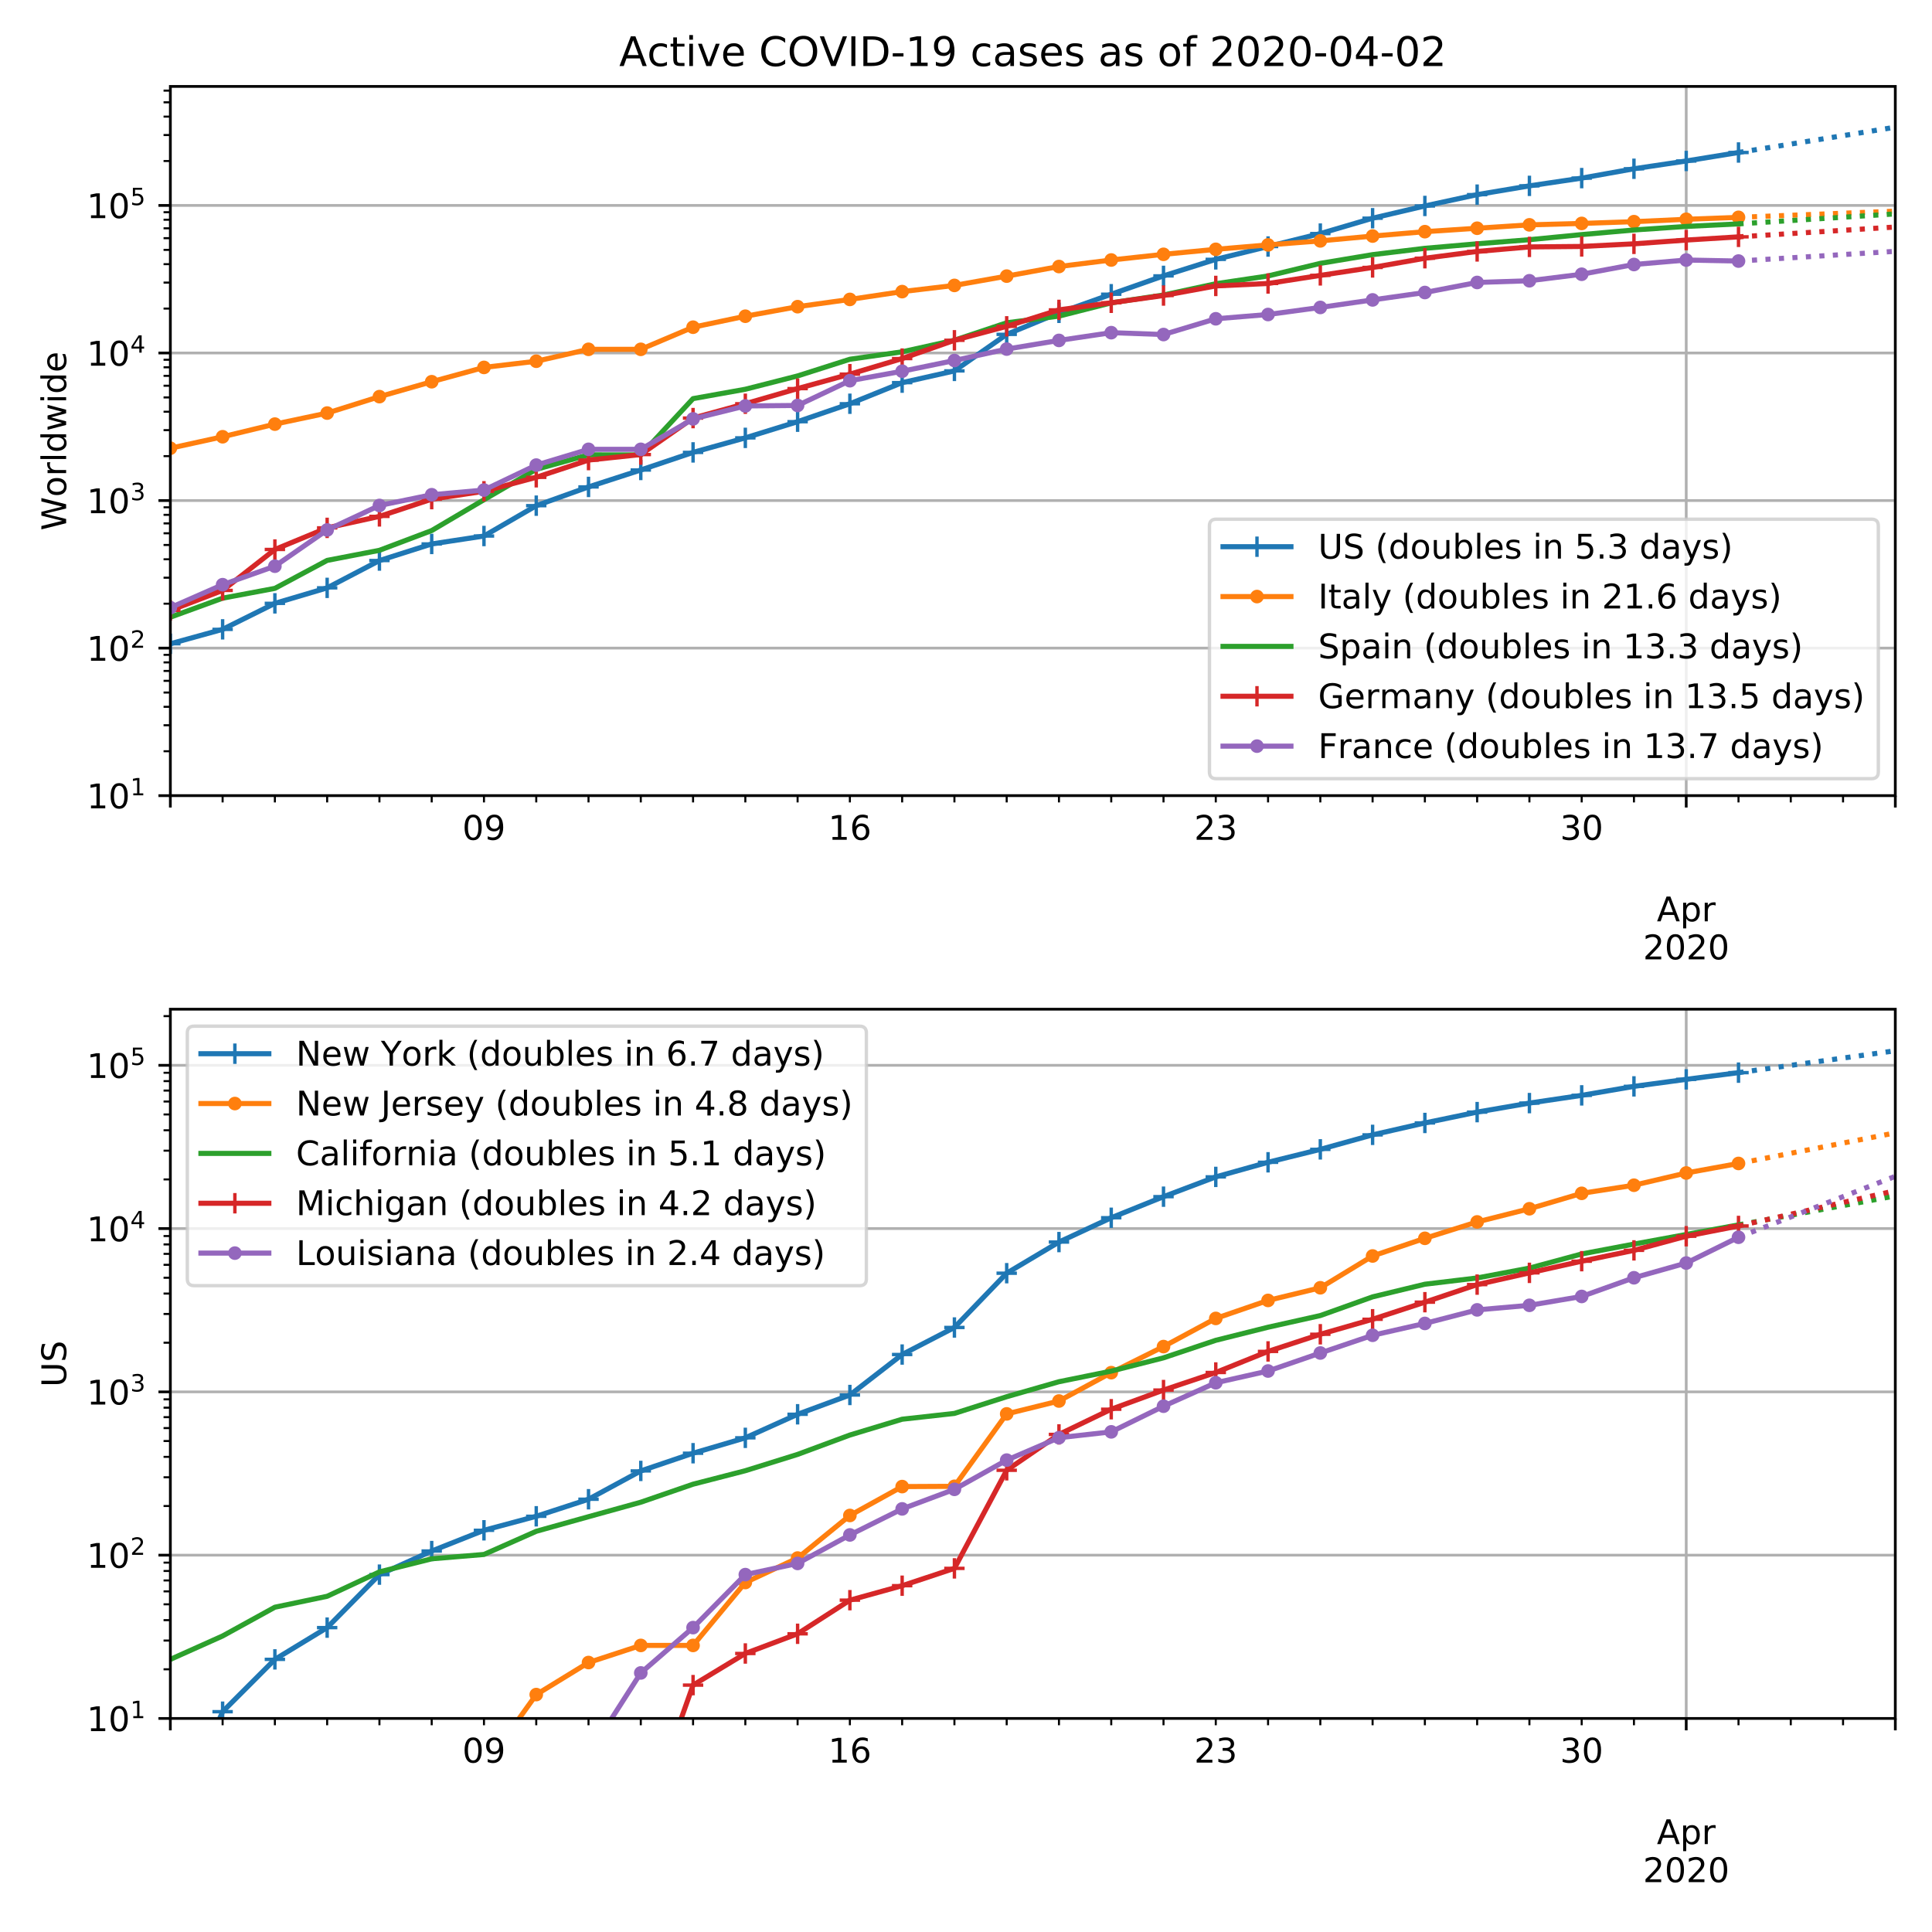 <svg height="758.4" stroke-linejoin="round" viewBox="0 0 568.8 568.8" width="758.4" xmlns="http://www.w3.org/2000/svg" xmlns:xlink="http://www.w3.org/1999/xlink"><defs><path id="w" d="M-3 0h6M0 3v-6" stroke="#1f77b4" stroke-linejoin="round"/><path id="T" d="M9.813 72.906h13.28l32.329-60.984v60.984h9.562V0h-13.28L19.39 60.984V0H9.813z" stroke-linejoin="round"/><path id="b" d="M0 0v3.5" stroke="#000" stroke-linejoin="round" stroke-width=".8"/><path id="c" d="M34.188 63.188L20.797 26.906h26.812zm-5.579 9.718h11.188L67.578 0h-10.25l-6.64 18.703h-32.86L11.188 0H.78z" stroke-linejoin="round"/><path id="d" d="M18.11 8.203v-29H9.077v75.484h9.031v-8.296q2.844 4.875 7.157 7.234Q29.594 56 35.594 56q9.968 0 16.187-7.906 6.235-7.907 6.235-20.797T51.78 6.484q-6.218-7.906-16.187-7.906-6 0-10.328 2.375-4.313 2.375-7.157 7.25zm30.578 19.094q0 9.906-4.079 15.547-4.078 5.64-11.203 5.64-7.14 0-11.218-5.64-4.079-5.64-4.079-15.547 0-9.906 4.078-15.547 4.079-5.64 11.22-5.64 7.124 0 11.202 5.64t4.078 15.547z" stroke-linejoin="round"/><path id="e" d="M41.11 46.297q-1.516.875-3.297 1.281Q36.03 48 33.89 48q-7.625 0-11.703-4.953-4.079-4.953-4.079-14.234V0H9.08v54.688h9.03v-8.5q2.844 4.984 7.375 7.39Q30.031 56 36.531 56q.922 0 2.047-.125 1.125-.11 2.484-.36z" stroke-linejoin="round"/><path id="f" d="M19.188 8.297h34.421V0H7.33v8.297q5.609 5.812 15.296 15.594 9.703 9.797 12.188 12.64 4.734 5.313 6.609 9 1.89 3.688 1.89 7.25 0 5.813-4.078 9.469-4.078 3.672-10.625 3.672-4.64 0-9.797-1.61-5.14-1.609-11-4.89v9.969Q13.767 71.78 18.938 73q5.188 1.219 9.485 1.219 11.328 0 18.062-5.672 6.735-5.656 6.735-15.125 0-4.5-1.688-8.531-1.672-4.016-6.125-9.485-1.218-1.422-7.765-8.187-6.532-6.766-18.453-18.922z" stroke-linejoin="round"/><path id="g" d="M31.781 66.406q-7.61 0-11.453-7.5Q16.5 51.422 16.5 36.375q0-14.984 3.828-22.484 3.844-7.5 11.453-7.5 7.672 0 11.5 7.5 3.844 7.5 3.844 22.484 0 15.047-3.844 22.531-3.828 7.5-11.5 7.5zm0 7.813q12.266 0 18.735-9.703 6.468-9.688 6.468-28.141 0-18.406-6.468-28.11-6.47-9.687-18.735-9.687-12.25 0-18.718 9.688-6.47 9.703-6.47 28.109 0 18.453 6.47 28.14Q19.53 74.22 31.78 74.22z" stroke-linejoin="round"/><path id="h" d="M0 0v2" stroke="#000" stroke-linejoin="round" stroke-width=".6"/><path id="i" d="M10.984 1.516V10.5q3.72-1.766 7.516-2.688 3.813-.921 7.484-.921 9.766 0 14.907 6.562 5.156 6.563 5.89 19.953-2.828-4.203-7.187-6.453-4.344-2.25-9.61-2.25-10.937 0-17.312 6.61-6.375 6.625-6.375 18.109 0 11.219 6.64 18 6.641 6.797 17.672 6.797 12.657 0 19.313-9.703 6.672-9.688 6.672-28.141 0-17.234-8.188-27.516Q40.234-1.42 26.422-1.42q-3.719 0-7.531.734-3.797.734-7.907 2.203zM30.61 32.422q6.641 0 10.516 4.531 3.89 4.547 3.89 12.469 0 7.86-3.89 12.422-3.875 4.562-10.516 4.562-6.64 0-10.515-4.562-3.875-4.563-3.875-12.422 0-7.922 3.875-12.469 3.875-4.531 10.515-4.531z" stroke-linejoin="round"/><path id="j" d="M12.406 8.297h16.11v55.625l-17.532-3.516v8.985l17.438 3.515h9.86V8.296H54.39V0H12.406z" stroke-linejoin="round"/><path id="k" d="M33.016 40.375q-6.641 0-10.532-4.547-3.875-4.531-3.875-12.437 0-7.86 3.875-12.438 3.891-4.562 10.532-4.562 6.64 0 10.515 4.562 3.875 4.578 3.875 12.438 0 7.906-3.875 12.437-3.875 4.547-10.515 4.547zm19.578 30.922v-8.984q-3.719 1.75-7.5 2.671-3.782.938-7.5.938-9.766 0-14.922-6.594-5.14-6.594-5.875-19.922 2.875 4.25 7.219 6.516 4.359 2.266 9.578 2.266 10.984 0 17.36-6.672 6.374-6.657 6.374-18.125 0-11.235-6.64-18.032-6.641-6.78-17.672-6.78-12.657 0-19.344 9.687-6.688 9.703-6.688 28.109 0 17.281 8.204 27.563 8.203 10.28 22.015 10.28 3.719 0 7.5-.734t7.89-2.187z" stroke-linejoin="round"/><path id="l" d="M40.578 39.313Q47.656 37.797 51.625 33q3.984-4.781 3.984-11.813 0-10.78-7.422-16.703-7.421-5.906-21.093-5.906-4.578 0-9.438.906-4.86.907-10.031 2.72v9.515q4.094-2.39 8.969-3.61 4.89-1.218 10.218-1.218 9.266 0 14.125 3.656 4.86 3.656 4.86 10.64 0 6.454-4.516 10.079-4.515 3.64-12.562 3.64h-8.5v8.11h8.89q7.266 0 11.125 2.906 3.86 2.906 3.86 8.375 0 5.61-3.985 8.61-3.968 3.015-11.39 3.015-4.063 0-8.703-.89-4.641-.876-10.203-2.72v8.782q5.624 1.562 10.53 2.344 4.907.78 9.25.78 11.235 0 17.766-5.109 6.547-5.093 6.547-13.78 0-6.063-3.468-10.235-3.47-4.172-9.86-5.782z" stroke-linejoin="round"/><path id="m" d="M0 0h-3.5" stroke="#000" stroke-linejoin="round" stroke-width=".8"/><path id="n" d="M37.797 64.313L12.89 25.39h24.906zm-2.594 8.593H47.61V25.391h10.407v-8.203H47.609V0h-9.812v17.188H4.89v9.515z" stroke-linejoin="round"/><path id="o" d="M10.797 72.906h38.719v-8.312H19.828v-17.86q2.14.735 4.281 1.094 2.157.36 4.313.36 12.203 0 19.328-6.688 7.14-6.688 7.14-18.11 0-11.765-7.328-18.296-7.328-6.516-20.656-6.516-4.593 0-9.36.781-4.75.782-9.827 2.344v9.922q4.39-2.39 9.078-3.563 4.687-1.171 9.906-1.171 8.453 0 13.375 4.437 4.938 4.438 4.938 12.063 0 7.609-4.938 12.047-4.922 4.453-13.375 4.453-3.953 0-7.89-.875-3.922-.875-8.016-2.735z" stroke-linejoin="round"/><path id="p" d="M0 0h-2" stroke="#000" stroke-linejoin="round" stroke-width=".6"/><path id="q" d="M30.61 48.39q-7.22 0-11.422-5.64-4.204-5.64-4.204-15.453 0-9.813 4.172-15.453 4.188-5.64 11.453-5.64 7.188 0 11.375 5.655 4.203 5.672 4.203 15.438 0 9.719-4.203 15.406-4.187 5.688-11.375 5.688zm0 7.61q11.718 0 18.406-7.625 6.703-7.61 6.703-21.078 0-13.422-6.703-21.078-6.688-7.64-18.407-7.64-11.765 0-18.437 7.64-6.656 7.656-6.656 21.078 0 13.469 6.656 21.078Q18.844 56 30.609 56z" stroke-linejoin="round"/><path id="r" d="M9.422 75.984h8.984V0H9.422z" stroke-linejoin="round"/><path id="s" d="M45.406 46.39v29.594h8.985V0h-8.985v8.203Q42.578 3.328 38.25.953q-4.313-2.375-10.375-2.375-9.906 0-16.14 7.906-6.22 7.922-6.22 20.813 0 12.89 6.22 20.797Q17.968 56 27.874 56q6.063 0 10.375-2.375 4.328-2.36 7.156-7.234zm-30.61-19.093q0-9.906 4.079-15.547 4.078-5.64 11.203-5.64 7.125 0 11.219 5.64 4.11 5.64 4.11 15.547 0 9.906-4.11 15.547-4.094 5.64-11.219 5.64-7.125 0-11.203-5.64-4.078-5.64-4.078-15.547z" stroke-linejoin="round"/><path id="t" d="M4.203 54.688h8.985l11.234-42.672 11.172 42.672h10.593l11.235-42.672 11.187 42.672h8.985L63.28 0H52.688L40.922 44.828 29.109 0H18.5z" stroke-linejoin="round"/><path id="u" d="M9.422 54.688h8.984V0H9.422zm0 21.296h8.984v-11.39H9.422z" stroke-linejoin="round"/><path id="v" d="M56.203 29.594v-4.39H14.891q.593-9.282 5.593-14.142 5-4.859 13.938-4.859 5.172 0 10.031 1.266 4.86 1.265 9.656 3.812v-8.5Q49.266.734 44.187-.344 39.11-1.422 33.892-1.422q-13.094 0-20.735 7.61-7.64 7.625-7.64 20.625 0 13.421 7.25 21.296Q20.016 56 32.328 56q11.031 0 17.453-7.11 6.422-7.093 6.422-19.296zm-8.984 2.64q-.094 7.36-4.125 11.75-4.032 4.407-10.672 4.407-7.516 0-12.031-4.25-4.516-4.25-5.203-11.97z" stroke-linejoin="round"/><path id="R" d="M8.203 72.906h46.875v-4.203L28.61 0H18.312L43.22 64.594H8.203z" stroke-linejoin="round"/><path id="x" d="M0 1.5a1.5 1.5 0 100-3 1.5 1.5 0 000 3z" stroke="#ff7f0e" stroke-linejoin="round"/><path id="y" d="M-3 0h6M0 3v-6" stroke="#d62728" stroke-linejoin="round"/><path id="z" d="M0 1.5a1.5 1.5 0 100-3 1.5 1.5 0 000 3z" stroke="#9467bd" stroke-linejoin="round"/><path id="A" d="M48.781 52.594v-8.407q-3.812 2.11-7.64 3.157-3.828 1.047-7.735 1.047-8.75 0-13.593-5.547-4.829-5.532-4.829-15.547 0-10.016 4.829-15.563 4.843-5.53 13.593-5.53 3.907 0 7.735 1.046 3.828 1.047 7.64 3.156V2.094Q45.016.344 40.984-.531q-4.015-.89-8.562-.89-12.36 0-19.64 7.765-7.266 7.765-7.266 20.953 0 13.375 7.343 21.031Q20.22 56 33.016 56q4.14 0 8.093-.86 3.953-.843 7.672-2.546z" stroke-linejoin="round"/><path id="B" d="M18.313 70.219V54.688h18.5v-6.985h-18.5V18.016q0-6.688 1.828-8.594 1.828-1.906 7.453-1.906h9.218V0h-9.218q-10.407 0-14.36 3.875-3.953 3.89-3.953 14.14v29.688H2.687v6.984h6.594V70.22z" stroke-linejoin="round"/><path id="C" d="M64.406 67.281v-10.39q-4.984 4.64-10.625 6.922-5.64 2.296-11.984 2.296-12.5 0-19.14-7.64-6.641-7.64-6.641-22.094 0-14.406 6.64-22.047 6.64-7.64 19.14-7.64 6.345 0 11.985 2.296 5.64 2.297 10.625 6.938V5.609Q59.234 2.094 53.437.33q-5.78-1.75-12.218-1.75-16.563 0-26.094 10.124-9.516 10.14-9.516 27.672 0 17.578 9.516 27.703 9.531 10.14 26.094 10.14 6.531 0 12.312-1.734 5.797-1.734 10.875-5.203z" stroke-linejoin="round"/><path id="D" d="M9.813 72.906h9.859V0h-9.86z" stroke-linejoin="round"/><path id="E" d="M4.89 31.39h26.313v-8H4.891z" stroke-linejoin="round"/><path id="F" d="M34.281 27.484q-10.89 0-15.093-2.484-4.204-2.484-4.204-8.5 0-4.781 3.157-7.594 3.156-2.797 8.562-2.797 7.485 0 12 5.297 4.516 5.297 4.516 14.078v2zm17.922 3.72V0H43.22v8.297Q40.14 3.328 35.547.953q-4.594-2.375-11.234-2.375-8.391 0-13.36 4.719Q6 8.016 6 15.922q0 9.219 6.172 13.906 6.187 4.688 18.437 4.688h12.61v.89q0 6.203-4.078 9.594-4.078 3.39-11.453 3.39-4.688 0-9.141-1.124-4.438-1.125-8.531-3.375v8.312q4.921 1.906 9.562 2.844 4.64.953 9.031.953 11.875 0 17.735-6.156 5.86-6.14 5.86-18.64z" stroke-linejoin="round"/><path id="G" d="M44.281 53.078v-8.5q-3.797 1.953-7.906 2.922-4.094.984-8.5.984-6.688 0-10.031-2.047-3.344-2.046-3.344-6.156 0-3.125 2.39-4.906 2.391-1.781 9.626-3.39l3.078-.688q9.562-2.047 13.593-5.781 4.032-3.735 4.032-10.422 0-7.625-6.032-12.078-6.03-4.438-16.578-4.438-4.39 0-9.156.86Q10.688.296 5.422 2v9.281q4.984-2.594 9.812-3.89 4.829-1.282 9.579-1.282 6.343 0 9.75 2.172 3.421 2.172 3.421 6.125 0 3.656-2.468 5.61-2.453 1.953-10.813 3.765l-3.125.735q-8.344 1.75-12.062 5.39-3.704 3.64-3.704 9.985 0 7.718 5.47 11.906Q16.75 56 26.811 56q4.97 0 9.36-.734 4.406-.72 8.11-2.188z" stroke-linejoin="round"/><path id="H" d="M37.11 75.984V68.5h-8.594q-4.828 0-6.72-1.953-1.874-1.953-1.874-7.031v-4.828h14.797v-6.985H19.922V0H10.89v47.703H2.297v6.984h8.594V58.5q0 9.125 4.25 13.297 4.25 4.187 13.468 4.187z" stroke-linejoin="round"/><path id="I" d="M8.688 72.906h9.921V28.61q0-11.718 4.235-16.875 4.25-5.14 13.781-5.14 9.469 0 13.719 5.14 4.25 5.157 4.25 16.875v44.297H64.5V27.391q0-14.25-7.063-21.532-7.046-7.28-20.812-7.28-13.828 0-20.89 7.28-7.047 7.282-7.047 21.532z" stroke-linejoin="round"/><path id="J" d="M53.516 70.516V60.89q-5.61 2.687-10.594 4-4.984 1.328-9.625 1.328-8.047 0-12.422-3.125t-4.375-8.89q0-4.845 2.906-7.313 2.907-2.453 11.016-3.97l5.953-1.218q11.031-2.11 16.281-7.406 5.25-5.297 5.25-14.172 0-10.61-7.11-16.078-7.093-5.469-20.812-5.469-5.172 0-11.015 1.172Q13.14.922 6.89 3.219v10.156q6-3.36 11.765-5.078 5.766-1.703 11.328-1.703 8.438 0 13.032 3.312 4.593 3.328 4.593 9.485 0 5.359-3.297 8.39-3.296 3.032-10.812 4.547L27.484 33.5q-11.03 2.188-15.968 6.875-4.922 4.688-4.922 13.047 0 9.672 6.812 15.234 6.813 5.563 18.766 5.563 5.14 0 10.453-.938 5.328-.922 10.89-2.765z" stroke-linejoin="round"/><path id="K" d="M31 75.875q-6.531-11.219-9.719-22.219-3.172-10.984-3.172-22.265 0-11.266 3.203-22.328Q24.517-2 31-13.188h-7.813Q15.875-1.704 12.235 9.375q-3.64 11.078-3.64 22.016 0 10.89 3.61 21.922 3.624 11.046 10.983 22.562z" stroke-linejoin="round"/><path id="L" d="M8.5 21.578v33.11h8.984V21.922q0-7.766 3.016-11.656 3.031-3.875 9.094-3.875 7.265 0 11.484 4.64 4.234 4.64 4.234 12.656v31h8.985V0h-8.984v8.406Q42.047 3.422 37.718 1q-4.313-2.422-10.032-2.422-9.421 0-14.312 5.86Q8.5 10.296 8.5 21.578z" stroke-linejoin="round"/><path id="M" d="M48.688 27.297q0 9.906-4.079 15.547-4.078 5.64-11.203 5.64-7.14 0-11.218-5.64-4.079-5.64-4.079-15.547 0-9.906 4.078-15.547 4.079-5.64 11.22-5.64 7.124 0 11.202 5.64t4.078 15.547zM18.108 46.39q2.844 4.875 7.157 7.234Q29.594 56 35.594 56q9.968 0 16.187-7.906 6.235-7.907 6.235-20.797T51.78 6.484q-6.218-7.906-16.187-7.906-6 0-10.328 2.375-4.313 2.375-7.157 7.25V0H9.08v75.984h9.03z" stroke-linejoin="round"/><path id="N" d="M54.89 33.016V0h-8.984v32.719q0 7.765-3.031 11.61-3.031 3.858-9.078 3.858-7.281 0-11.484-4.64-4.204-4.625-4.204-12.64V0H9.08v54.688h9.03v-8.5q3.235 4.937 7.594 7.374Q30.078 56 35.797 56q9.422 0 14.25-5.828 4.844-5.828 4.844-17.156z" stroke-linejoin="round"/><path id="O" d="M10.688 12.406H21V0H10.687z" stroke-linejoin="round"/><path id="P" d="M32.172-5.078q-3.797-9.766-7.422-12.735-3.61-2.984-9.656-2.984H7.906v7.516h5.282q3.703 0 5.75 1.765Q21-9.766 23.483-3.219l1.61 4.094-22.11 53.813H12.5l17.094-42.766 17.093 42.766h9.516z" stroke-linejoin="round"/><path id="Q" d="M8.016 75.875h7.812q7.313-11.516 10.953-22.563 3.64-11.03 3.64-21.921 0-10.938-3.64-22.016-3.64-11.078-10.953-22.563H8.016Q14.5-2 17.703 9.063q3.203 11.063 3.203 22.329 0 11.28-3.203 22.265-3.203 11-9.687 22.219z" stroke-linejoin="round"/><clipPath id="S" stroke-linejoin="round"><path d="M50.15 297.12H558v208.808H50.15z"/></clipPath><clipPath id="a" stroke-linejoin="round"><path d="M50.15 25.44H558v208.808H50.15z"/></clipPath></defs><path d="M0 568.8h568.8V0H0z" fill="#fff"/><path d="M50.15 234.248H558V25.44H50.15z" fill="#fff"/><g stroke-width=".8"><path clip-path="url(#a)" d="M50.15 234.248V25.44" fill="none" stroke="#b0b0b0" stroke-linecap="square"/><use stroke="#000" x="50.15" xlink:href="#b" y="234.248"/></g><path clip-path="url(#a)" d="M496.442 234.248V25.44" fill="none" stroke="#b0b0b0" stroke-linecap="square" stroke-width=".8"/><use stroke="#000" stroke-width=".8" x="496.442" xlink:href="#b" y="234.248"/><g transform="matrix(.1 0 0 -.1 487.792 271.242)"><use xlink:href="#c"/><use x="68.408" xlink:href="#d"/><use x="131.885" xlink:href="#e"/></g><g transform="matrix(.1 0 0 -.1 483.717 282.44)"><use xlink:href="#f"/><use x="63.623" xlink:href="#g"/><use x="127.246" xlink:href="#f"/><use x="190.869" xlink:href="#g"/></g><g stroke-width=".8"><path clip-path="url(#a)" d="M558 234.248V25.44" fill="none" stroke="#b0b0b0" stroke-linecap="square"/><use stroke="#000" x="558" xlink:href="#b" y="234.248"/></g><use stroke="#000" stroke-width=".6" x="65.54" xlink:href="#h" y="234.248"/><use stroke="#000" stroke-width=".6" x="80.929" xlink:href="#h" y="234.248"/><use stroke="#000" stroke-width=".6" x="96.318" xlink:href="#h" y="234.248"/><use stroke="#000" stroke-width=".6" x="111.708" xlink:href="#h" y="234.248"/><use stroke="#000" stroke-width=".6" x="127.097" xlink:href="#h" y="234.248"/><use stroke="#000" stroke-width=".6" x="142.487" xlink:href="#h" y="234.248"/><g transform="matrix(.1 0 0 -.1 136.124 247.246)"><use xlink:href="#g"/><use x="63.623" xlink:href="#i"/></g><g stroke="#000" stroke-width=".6"><use x="157.876" xlink:href="#h" y="234.248"/><use x="173.265" xlink:href="#h" y="234.248"/><use x="188.655" xlink:href="#h" y="234.248"/><use x="204.044" xlink:href="#h" y="234.248"/><use x="219.433" xlink:href="#h" y="234.248"/><use x="234.823" xlink:href="#h" y="234.248"/></g><use stroke="#000" stroke-width=".6" x="250.212" xlink:href="#h" y="234.248"/><g transform="matrix(.1 0 0 -.1 243.85 247.246)"><use xlink:href="#j"/><use x="63.623" xlink:href="#k"/></g><use stroke="#000" stroke-width=".6" x="265.602" xlink:href="#h" y="234.248"/><use stroke="#000" stroke-width=".6" x="280.991" xlink:href="#h" y="234.248"/><use stroke="#000" stroke-width=".6" x="296.38" xlink:href="#h" y="234.248"/><use stroke="#000" stroke-width=".6" x="311.77" xlink:href="#h" y="234.248"/><use stroke="#000" stroke-width=".6" x="327.159" xlink:href="#h" y="234.248"/><use stroke="#000" stroke-width=".6" x="342.549" xlink:href="#h" y="234.248"/><use stroke="#000" stroke-width=".6" x="357.938" xlink:href="#h" y="234.248"/><g transform="matrix(.1 0 0 -.1 351.575 247.246)"><use xlink:href="#f"/><use x="63.623" xlink:href="#l"/></g><use stroke="#000" stroke-width=".6" x="373.327" xlink:href="#h" y="234.248"/><use stroke="#000" stroke-width=".6" x="388.717" xlink:href="#h" y="234.248"/><use stroke="#000" stroke-width=".6" x="404.106" xlink:href="#h" y="234.248"/><use stroke="#000" stroke-width=".6" x="419.496" xlink:href="#h" y="234.248"/><use stroke="#000" stroke-width=".6" x="434.885" xlink:href="#h" y="234.248"/><use stroke="#000" stroke-width=".6" x="450.274" xlink:href="#h" y="234.248"/><g><use stroke="#000" stroke-width=".6" x="465.664" xlink:href="#h" y="234.248"/><g transform="matrix(.1 0 0 -.1 459.301 247.246)"><use xlink:href="#l"/><use x="63.623" xlink:href="#g"/></g></g><use stroke="#000" stroke-width=".6" x="481.053" xlink:href="#h" y="234.248"/><use stroke="#000" stroke-width=".6" x="511.832" xlink:href="#h" y="234.248"/><use stroke="#000" stroke-width=".6" x="527.221" xlink:href="#h" y="234.248"/><use stroke="#000" stroke-width=".6" x="542.611" xlink:href="#h" y="234.248"/><g><path clip-path="url(#a)" d="M50.15 234.248H558" fill="none" stroke="#b0b0b0" stroke-linecap="square" stroke-width=".8"/><use stroke="#000" stroke-width=".8" x="50.15" xlink:href="#m" y="234.248"/><g transform="matrix(.1 0 0 -.1 25.55 238.047)"><use transform="translate(0 .684)" xlink:href="#j"/><use transform="translate(63.623 .684)" xlink:href="#g"/><use transform="matrix(.7 0 0 .7 128.203 38.966)" xlink:href="#j"/></g><path clip-path="url(#a)" d="M50.15 190.807H558" fill="none" stroke="#b0b0b0" stroke-linecap="square" stroke-width=".8"/><use stroke="#000" stroke-width=".8" x="50.15" xlink:href="#m" y="190.807"/><g transform="matrix(.1 0 0 -.1 25.55 194.606)"><use transform="translate(0 .766)" xlink:href="#j"/><use transform="translate(63.623 .766)" xlink:href="#g"/><use transform="matrix(.7 0 0 .7 128.203 39.047)" xlink:href="#f"/></g><path clip-path="url(#a)" d="M50.15 147.367H558" fill="none" stroke="#b0b0b0" stroke-linecap="square" stroke-width=".8"/><use stroke="#000" stroke-width=".8" x="50.15" xlink:href="#m" y="147.367"/><g transform="matrix(.1 0 0 -.1 25.55 151.166)"><use transform="translate(0 .766)" xlink:href="#j"/><use transform="translate(63.623 .766)" xlink:href="#g"/><use transform="matrix(.7 0 0 .7 128.203 39.047)" xlink:href="#l"/></g><g><path clip-path="url(#a)" d="M50.15 103.926H558" fill="none" stroke="#b0b0b0" stroke-linecap="square" stroke-width=".8"/><use stroke="#000" stroke-width=".8" x="50.15" xlink:href="#m" y="103.926"/><g transform="matrix(.1 0 0 -.1 25.55 107.725)"><use transform="translate(0 .684)" xlink:href="#j"/><use transform="translate(63.623 .684)" xlink:href="#g"/><use transform="matrix(.7 0 0 .7 128.203 38.966)" xlink:href="#n"/></g></g><g><path clip-path="url(#a)" d="M50.15 60.485H558" fill="none" stroke="#b0b0b0" stroke-linecap="square" stroke-width=".8"/><use stroke="#000" stroke-width=".8" x="50.15" xlink:href="#m" y="60.485"/><g transform="matrix(.1 0 0 -.1 25.55 64.284)"><use transform="translate(0 .684)" xlink:href="#j"/><use transform="translate(63.623 .684)" xlink:href="#g"/><use transform="matrix(.7 0 0 .7 128.203 38.966)" xlink:href="#o"/></g></g><g stroke="#000" stroke-width=".6"><use x="50.15" xlink:href="#p" y="221.171"/><use x="50.15" xlink:href="#p" y="213.522"/><use x="50.15" xlink:href="#p" y="208.094"/><use x="50.15" xlink:href="#p" y="203.884"/><use x="50.15" xlink:href="#p" y="200.445"/><use x="50.15" xlink:href="#p" y="197.536"/><use x="50.15" xlink:href="#p" y="195.017"/><use x="50.15" xlink:href="#p" y="192.795"/><use x="50.15" xlink:href="#p" y="177.73"/><use x="50.15" xlink:href="#p" y="170.081"/><use x="50.15" xlink:href="#p" y="164.653"/><use x="50.15" xlink:href="#p" y="160.443"/><use x="50.15" xlink:href="#p" y="157.004"/><use x="50.15" xlink:href="#p" y="154.096"/><use x="50.15" xlink:href="#p" y="151.576"/><use x="50.15" xlink:href="#p" y="149.354"/><use x="50.15" xlink:href="#p" y="134.29"/><use x="50.15" xlink:href="#p" y="126.64"/><use x="50.15" xlink:href="#p" y="121.213"/><use x="50.15" xlink:href="#p" y="117.003"/><use x="50.15" xlink:href="#p" y="113.563"/><use x="50.15" xlink:href="#p" y="110.655"/><use x="50.15" xlink:href="#p" y="108.136"/><use x="50.15" xlink:href="#p" y="105.914"/><use x="50.15" xlink:href="#p" y="90.849"/><use x="50.15" xlink:href="#p" y="83.199"/><use x="50.15" xlink:href="#p" y="77.772"/><use x="50.15" xlink:href="#p" y="73.562"/><use x="50.15" xlink:href="#p" y="70.122"/><use x="50.15" xlink:href="#p" y="67.214"/><use x="50.15" xlink:href="#p" y="64.695"/><use x="50.15" xlink:href="#p" y="62.473"/><use x="50.15" xlink:href="#p" y="47.408"/><use x="50.15" xlink:href="#p" y="39.759"/><use x="50.15" xlink:href="#p" y="34.331"/><use x="50.15" xlink:href="#p" y="30.121"/><use x="50.15" xlink:href="#p" y="26.682"/></g><g transform="matrix(0 -.1 -.1 0 19.47 156.19)"><path d="M3.328 72.906h9.953L28.61 11.281l15.282 61.625h11.093l15.328-61.625 15.282 61.625h10.015L77.297 0H64.89L49.516 63.281 33.984 0H21.578z"/><use x="98.799" xlink:href="#q"/><use x="159.98" xlink:href="#e"/><use x="201.094" xlink:href="#r"/><use x="228.877" xlink:href="#s"/><use x="292.354" xlink:href="#t"/><use x="374.141" xlink:href="#u"/><use x="401.924" xlink:href="#s"/><use x="465.4" xlink:href="#v"/></g></g><g stroke="#1f77b4"><path clip-path="url(#a)" d="M-1 200.558l4.982-.732 15.39-1.743 15.389-4.864 15.39-3.688 15.389-4.245 15.389-7.65 15.39-4.563 15.389-8.039 15.39-4.89 15.389-2.337 15.389-8.929 15.39-5.524 15.389-4.984 15.39-5.18 15.388-4.28 15.39-4.764 15.39-5.28 15.389-6.211 15.389-3.457 15.39-10.754 15.389-6.337 15.39-5.48 15.389-5.407 15.389-4.863 15.39-3.782 15.389-3.81 15.39-4.524 15.389-3.606 15.389-3.333 15.39-2.584 15.389-2.279 15.39-2.755 15.388-2.29 15.39-2.501" fill="none" stroke-linecap="square" stroke-width="1.5"/><g clip-path="url(#a)" fill="#1f77b4"><use x="-1" xlink:href="#w" y="200.558"/><use x="3.982" xlink:href="#w" y="199.826"/><use x="19.371" xlink:href="#w" y="198.083"/><use x="34.761" xlink:href="#w" y="193.219"/><use x="50.15" xlink:href="#w" y="189.531"/><use x="65.54" xlink:href="#w" y="185.286"/><use x="80.929" xlink:href="#w" y="177.636"/><use x="96.318" xlink:href="#w" y="173.073"/><use x="111.708" xlink:href="#w" y="165.034"/><use x="127.097" xlink:href="#w" y="160.144"/><use x="142.487" xlink:href="#w" y="157.807"/><use x="157.876" xlink:href="#w" y="148.878"/><use x="173.265" xlink:href="#w" y="143.354"/><use x="188.655" xlink:href="#w" y="138.37"/><use x="204.044" xlink:href="#w" y="133.19"/><use x="219.433" xlink:href="#w" y="128.909"/><use x="234.823" xlink:href="#w" y="124.146"/><use x="250.212" xlink:href="#w" y="118.865"/><use x="265.602" xlink:href="#w" y="112.655"/><use x="280.991" xlink:href="#w" y="109.198"/><use x="296.38" xlink:href="#w" y="98.444"/><use x="311.77" xlink:href="#w" y="92.107"/><use x="327.159" xlink:href="#w" y="86.628"/><use x="342.549" xlink:href="#w" y="81.22"/><use x="357.938" xlink:href="#w" y="76.357"/><use x="373.327" xlink:href="#w" y="72.575"/><use x="388.717" xlink:href="#w" y="68.765"/><use x="404.106" xlink:href="#w" y="64.241"/><use x="419.496" xlink:href="#w" y="60.635"/><use x="434.885" xlink:href="#w" y="57.302"/><use x="450.274" xlink:href="#w" y="54.718"/><use x="465.664" xlink:href="#w" y="52.439"/><use x="481.053" xlink:href="#w" y="49.684"/><use x="496.442" xlink:href="#w" y="47.395"/><use x="511.832" xlink:href="#w" y="44.893"/></g></g><g stroke="#ff7f0e"><path clip-path="url(#a)" d="M-1 147.912l4.982-1.52 15.39-7.62 15.389-2.858 15.39-3.955 15.389-3.373 15.389-3.721 15.39-3.252 15.389-4.839 15.39-4.39 15.389-4.213 15.389-1.82 15.39-3.507h15.389l15.39-6.511 15.388-3.233 15.39-2.812 15.39-2.136 15.389-2.298 15.389-1.826 15.39-2.735 15.389-2.824 15.39-1.921 15.389-1.673 15.389-1.47 15.39-1.305 15.389-1.182 15.39-1.418 15.389-1.294 15.389-1.01 15.39-1 15.389-.416 15.39-.519 15.388-.7 15.39-.572" fill="none" stroke-linecap="square" stroke-width="1.5"/><g clip-path="url(#a)" fill="#ff7f0e"><use x="-1" xlink:href="#x" y="147.912"/><use x="3.982" xlink:href="#x" y="146.392"/><use x="19.371" xlink:href="#x" y="138.773"/><use x="34.761" xlink:href="#x" y="135.914"/><use x="50.15" xlink:href="#x" y="131.959"/><use x="65.54" xlink:href="#x" y="128.586"/><use x="80.929" xlink:href="#x" y="124.865"/><use x="96.318" xlink:href="#x" y="121.613"/><use x="111.708" xlink:href="#x" y="116.774"/><use x="127.097" xlink:href="#x" y="112.384"/><use x="142.487" xlink:href="#x" y="108.171"/><use x="157.876" xlink:href="#x" y="106.35"/><use x="173.265" xlink:href="#x" y="102.844"/><use x="188.655" xlink:href="#x" y="102.844"/><use x="204.044" xlink:href="#x" y="96.333"/><use x="219.433" xlink:href="#x" y="93.1"/><use x="234.823" xlink:href="#x" y="90.288"/><use x="250.212" xlink:href="#x" y="88.152"/><use x="265.602" xlink:href="#x" y="85.854"/><use x="280.991" xlink:href="#x" y="84.028"/><use x="296.38" xlink:href="#x" y="81.293"/><use x="311.77" xlink:href="#x" y="78.469"/><use x="327.159" xlink:href="#x" y="76.548"/><use x="342.549" xlink:href="#x" y="74.875"/><use x="357.938" xlink:href="#x" y="73.405"/><use x="373.327" xlink:href="#x" y="72.1"/><use x="388.717" xlink:href="#x" y="70.918"/><use x="404.106" xlink:href="#x" y="69.5"/><use x="419.496" xlink:href="#x" y="68.206"/><use x="434.885" xlink:href="#x" y="67.197"/><use x="450.274" xlink:href="#x" y="66.196"/><use x="465.664" xlink:href="#x" y="65.78"/><use x="481.053" xlink:href="#x" y="65.261"/><use x="496.442" xlink:href="#x" y="64.56"/><use x="511.832" xlink:href="#x" y="63.989"/></g></g><path clip-path="url(#a)" d="M-1 208.928l4.982-2.198 15.39-12.179 15.389-6.866 15.39-5.98 15.389-5.6 15.389-2.884 15.39-8.235 15.389-2.97 15.39-5.813 15.389-9.08 15.389-8.95 15.39-4.257 15.389.01 15.39-16.565 15.388-2.76 15.39-3.925 15.39-4.909 15.389-2.19 15.389-3.412 15.39-5.137 15.389-1.958 15.39-3.91 15.389-2.31 15.389-3.314 15.39-2.296 15.389-3.703 15.39-2.568 15.389-1.863 15.389-1.331 15.39-1.207 15.389-1.503 15.39-1.36 15.388-1.044 15.39-.742" fill="none" stroke="#2ca02c" stroke-linecap="square" stroke-width="1.5"/><g stroke="#d62728"><path clip-path="url(#a)" d="M-1 203.661l4.982-4.137 15.39-11.189 15.389-4.276 15.39-4.341 15.389-5.893 15.389-12.053 15.39-6.365 15.389-3.377 15.39-5.074 15.389-2.324 15.389-4.106 15.39-5.07 15.389-1.632 15.39-10.739 15.388-4.22 15.39-4.46 15.39-4.25 15.389-4.586 15.389-5.385 15.39-4.112 15.389-4.843 15.39-2.089 15.389-2.13 15.389-2.83 15.39-.719 15.389-2.383 15.39-2.337 15.389-2.712 15.389-2.001 15.39-1.333 15.389-.14 15.39-.768 15.388-1.107 15.39-.946" fill="none" stroke-linecap="square" stroke-width="1.5"/><g clip-path="url(#a)" fill="#d62728"><use x="-1" xlink:href="#y" y="203.661"/><use x="3.982" xlink:href="#y" y="199.524"/><use x="19.371" xlink:href="#y" y="188.335"/><use x="34.761" xlink:href="#y" y="184.059"/><use x="50.15" xlink:href="#y" y="179.718"/><use x="65.54" xlink:href="#y" y="173.825"/><use x="80.929" xlink:href="#y" y="161.772"/><use x="96.318" xlink:href="#y" y="155.407"/><use x="111.708" xlink:href="#y" y="152.03"/><use x="127.097" xlink:href="#y" y="146.956"/><use x="142.487" xlink:href="#y" y="144.632"/><use x="157.876" xlink:href="#y" y="140.526"/><use x="173.265" xlink:href="#y" y="135.457"/><use x="188.655" xlink:href="#y" y="133.824"/><use x="204.044" xlink:href="#y" y="123.085"/><use x="219.433" xlink:href="#y" y="118.865"/><use x="234.823" xlink:href="#y" y="114.405"/><use x="250.212" xlink:href="#y" y="110.155"/><use x="265.602" xlink:href="#y" y="105.569"/><use x="280.991" xlink:href="#y" y="100.184"/><use x="296.38" xlink:href="#y" y="96.072"/><use x="311.77" xlink:href="#y" y="91.229"/><use x="327.159" xlink:href="#y" y="89.14"/><use x="342.549" xlink:href="#y" y="87.01"/><use x="357.938" xlink:href="#y" y="84.18"/><use x="373.327" xlink:href="#y" y="83.461"/><use x="388.717" xlink:href="#y" y="81.078"/><use x="404.106" xlink:href="#y" y="78.741"/><use x="419.496" xlink:href="#y" y="76.029"/><use x="434.885" xlink:href="#y" y="74.028"/><use x="450.274" xlink:href="#y" y="72.695"/><use x="465.664" xlink:href="#y" y="72.555"/><use x="481.053" xlink:href="#y" y="71.787"/><use x="496.442" xlink:href="#y" y="70.68"/><use x="511.832" xlink:href="#y" y="69.734"/></g></g><g stroke="#9467bd"><path clip-path="url(#a)" d="M-1 197.746l4.982-4.093 15.39-5.646 15.389-7.865 15.39-1.244 15.389-6.76 15.389-5.444 15.39-10.67 15.389-7.207 15.39-3.163 15.389-1.378 15.389-7.348 15.39-4.641h15.389l15.39-8.96 15.388-3.814 15.39-.141 15.39-7.29 15.389-2.787 15.389-3.154 15.39-3.37 15.389-2.55 15.39-2.281 15.389.553 15.389-4.638 15.39-1.26 15.389-2.083 15.39-2.216 15.389-2.177 15.389-2.96 15.39-.5 15.389-1.918 15.39-2.866 15.388-1.315 15.39.299" fill="none" stroke-linecap="square" stroke-width="1.5"/><g clip-path="url(#a)" fill="#9467bd"><use x="-1" xlink:href="#z" y="197.746"/><use x="3.982" xlink:href="#z" y="193.653"/><use x="19.371" xlink:href="#z" y="188.007"/><use x="34.761" xlink:href="#z" y="180.142"/><use x="50.15" xlink:href="#z" y="178.898"/><use x="65.54" xlink:href="#z" y="172.139"/><use x="80.929" xlink:href="#z" y="166.694"/><use x="96.318" xlink:href="#z" y="156.024"/><use x="111.708" xlink:href="#z" y="148.817"/><use x="127.097" xlink:href="#z" y="145.654"/><use x="142.487" xlink:href="#z" y="144.276"/><use x="157.876" xlink:href="#z" y="136.928"/><use x="173.265" xlink:href="#z" y="132.287"/><use x="188.655" xlink:href="#z" y="132.287"/><use x="204.044" xlink:href="#z" y="123.327"/><use x="219.433" xlink:href="#z" y="119.513"/><use x="234.823" xlink:href="#z" y="119.372"/><use x="250.212" xlink:href="#z" y="112.082"/><use x="265.602" xlink:href="#z" y="109.295"/><use x="280.991" xlink:href="#z" y="106.141"/><use x="296.38" xlink:href="#z" y="102.771"/><use x="311.77" xlink:href="#z" y="100.221"/><use x="327.159" xlink:href="#z" y="97.94"/><use x="342.549" xlink:href="#z" y="98.493"/><use x="357.938" xlink:href="#z" y="93.855"/><use x="373.327" xlink:href="#z" y="92.595"/><use x="388.717" xlink:href="#z" y="90.512"/><use x="404.106" xlink:href="#z" y="88.296"/><use x="419.496" xlink:href="#z" y="86.119"/><use x="434.885" xlink:href="#z" y="83.159"/><use x="450.274" xlink:href="#z" y="82.659"/><use x="465.664" xlink:href="#z" y="80.741"/><use x="481.053" xlink:href="#z" y="77.875"/><use x="496.442" xlink:href="#z" y="76.56"/><use x="511.832" xlink:href="#z" y="76.859"/></g></g><path clip-path="url(#a)" d="M511.832 44.893l15.39-2.48 15.389-2.48L558 37.451" fill="none" stroke="#1f77b4" stroke-dasharray="1.5 2.475" stroke-width="1.5"/><path clip-path="url(#a)" d="M511.832 63.99l15.39-.607 15.389-.606L558 62.17" fill="none" stroke="#ff7f0e" stroke-dasharray="1.5 2.475" stroke-width="1.5"/><path clip-path="url(#a)" d="M511.832 65.919l15.39-.982 15.389-.982L558 62.972" fill="none" stroke="#2ca02c" stroke-dasharray="1.5 2.475" stroke-width="1.5"/><path clip-path="url(#a)" d="M511.832 69.734l15.39-.965 15.389-.965L558 66.838" fill="none" stroke="#d62728" stroke-dasharray="1.5 2.475" stroke-width="1.5"/><path clip-path="url(#a)" d="M511.832 76.859l15.39-.956 15.389-.955L558 73.992" fill="none" stroke="#9467bd" stroke-dasharray="1.5 2.475" stroke-width="1.5"/><path d="M50.15 234.248V25.44M558 234.248V25.44M50.15 234.248H558M50.15 25.44H558" fill="none" stroke="#000" stroke-linecap="square" stroke-linejoin="miter" stroke-width=".8"/><g transform="matrix(.12 0 0 -.12 182.296 19.44)"><use xlink:href="#c"/><use x="68.393" xlink:href="#A"/><use x="123.373" xlink:href="#B"/><use x="162.582" xlink:href="#u"/><path d="M193.35 54.688h9.515L219.96 8.797l17.094 45.89h9.515L226.053 0H213.85z"/><use x="249.545" xlink:href="#v"/><use x="342.855" xlink:href="#C"/><path d="M452.086 66.219q-10.75 0-17.078-8.016-6.313-8-6.313-21.828 0-13.766 6.313-21.781 6.328-8 17.078-8 10.734 0 17.016 8 6.28 8.015 6.28 21.781 0 13.828-6.28 21.828-6.282 8.016-17.016 8.016zm0 8q15.328 0 24.5-10.281 9.187-10.282 9.187-27.563 0-17.234-9.187-27.516-9.172-10.28-24.5-10.28-15.375 0-24.594 10.25-9.203 10.265-9.203 27.546t9.203 27.563q9.219 10.28 24.594 10.28zM519.984 0l-27.828 72.906h10.297l23.11-61.375 23.14 61.375h10.25L531.172 0z"/><use x="559.783" xlink:href="#D"/><path d="M608.947 64.797V8.109h11.922q15.094 0 22.094 6.829 7 6.843 7 21.593 0 14.64-7 21.453-7 6.813-22.094 6.813zm-9.86 8.11h20.267q21.187 0 31.093-8.813 9.922-8.813 9.922-27.563 0-18.86-9.969-27.703Q640.447 0 619.354 0h-20.266z"/><use x="666.277" xlink:href="#E"/><use x="702.361" xlink:href="#j"/><use x="765.984" xlink:href="#i"/><use x="861.395" xlink:href="#A"/><use x="916.375" xlink:href="#F"/><use x="977.654" xlink:href="#G"/><use x="1029.754" xlink:href="#v"/><use x="1091.277" xlink:href="#G"/><use x="1175.164" xlink:href="#F"/><use x="1236.443" xlink:href="#G"/><use x="1320.33" xlink:href="#q"/><use x="1381.512" xlink:href="#H"/><use x="1448.504" xlink:href="#f"/><use x="1512.127" xlink:href="#g"/><use x="1575.75" xlink:href="#f"/><use x="1639.373" xlink:href="#g"/><use x="1702.996" xlink:href="#E"/><use x="1739.08" xlink:href="#g"/><use x="1802.703" xlink:href="#n"/><use x="1866.326" xlink:href="#E"/><use x="1902.41" xlink:href="#g"/><use x="1966.033" xlink:href="#f"/></g><g><path d="M358.069 229.248H551q2 0 2-2v-72.39q0-2-2-2H358.069q-2 0-2 2v72.39q0 2 2 2z" fill="#fff" opacity=".8" stroke="#ccc" stroke-linejoin="miter"/><path d="M360.069 160.956h20" fill="none" stroke="#1f77b4" stroke-linecap="square" stroke-width="1.5"/><use fill="#1f77b4" stroke="#1f77b4" x="370.069" xlink:href="#w" y="160.956"/><g transform="matrix(.1 0 0 -.1 388.069 164.456)"><use xlink:href="#I"/><use x="73.193" xlink:href="#J"/><use x="168.457" xlink:href="#K"/><use x="207.471" xlink:href="#s"/><use x="270.947" xlink:href="#q"/><use x="332.129" xlink:href="#L"/><use x="395.508" xlink:href="#M"/><use x="458.984" xlink:href="#r"/><use x="486.768" xlink:href="#v"/><use x="548.291" xlink:href="#G"/><use x="632.178" xlink:href="#u"/><use x="659.961" xlink:href="#N"/><use x="755.127" xlink:href="#o"/><use x="818.75" xlink:href="#O"/><use x="850.537" xlink:href="#l"/><use x="945.947" xlink:href="#s"/><use x="1009.424" xlink:href="#F"/><use x="1070.703" xlink:href="#P"/><use x="1129.883" xlink:href="#G"/><use x="1181.982" xlink:href="#Q"/></g><path d="M360.069 175.634h20" fill="none" stroke="#ff7f0e" stroke-linecap="square" stroke-width="1.5"/><use fill="#ff7f0e" stroke="#ff7f0e" x="370.069" xlink:href="#x" y="175.634"/><g transform="matrix(.1 0 0 -.1 388.069 179.134)"><use xlink:href="#D"/><use x="29.492" xlink:href="#B"/><use x="68.701" xlink:href="#F"/><use x="129.98" xlink:href="#r"/><use x="157.764" xlink:href="#P"/><use x="248.73" xlink:href="#K"/><use x="287.744" xlink:href="#s"/><use x="351.221" xlink:href="#q"/><use x="412.402" xlink:href="#L"/><use x="475.781" xlink:href="#M"/><use x="539.258" xlink:href="#r"/><use x="567.041" xlink:href="#v"/><use x="628.564" xlink:href="#G"/><use x="712.451" xlink:href="#u"/><use x="740.234" xlink:href="#N"/><use x="835.4" xlink:href="#f"/><use x="899.023" xlink:href="#j"/><use x="962.646" xlink:href="#O"/><use x="994.434" xlink:href="#k"/><use x="1089.844" xlink:href="#s"/><use x="1153.32" xlink:href="#F"/><use x="1214.6" xlink:href="#P"/><use x="1273.779" xlink:href="#G"/><use x="1325.879" xlink:href="#Q"/></g><path d="M360.069 190.312h20" fill="none" stroke="#2ca02c" stroke-linecap="square" stroke-width="1.5"/><g transform="matrix(.1 0 0 -.1 388.069 193.812)"><use xlink:href="#J"/><use x="63.477" xlink:href="#d"/><use x="126.953" xlink:href="#F"/><use x="188.232" xlink:href="#u"/><use x="216.016" xlink:href="#N"/><use x="311.182" xlink:href="#K"/><use x="350.195" xlink:href="#s"/><use x="413.672" xlink:href="#q"/><use x="474.854" xlink:href="#L"/><use x="538.232" xlink:href="#M"/><use x="601.709" xlink:href="#r"/><use x="629.492" xlink:href="#v"/><use x="691.016" xlink:href="#G"/><use x="774.902" xlink:href="#u"/><use x="802.686" xlink:href="#N"/><use x="897.852" xlink:href="#j"/><use x="961.475" xlink:href="#l"/><use x="1025.098" xlink:href="#O"/><use x="1056.885" xlink:href="#l"/><use x="1152.295" xlink:href="#s"/><use x="1215.771" xlink:href="#F"/><use x="1277.051" xlink:href="#P"/><use x="1336.23" xlink:href="#G"/><use x="1388.33" xlink:href="#Q"/></g><path d="M360.069 204.99h20" fill="none" stroke="#d62728" stroke-linecap="square" stroke-width="1.5"/><use fill="#d62728" stroke="#d62728" x="370.069" xlink:href="#y" y="204.99"/><g transform="matrix(.1 0 0 -.1 388.069 208.49)"><path d="M59.516 10.406v19.578h-16.11v8.11h25.875V6.78Q63.578 2.734 56.687.656 49.813-1.422 42-1.422q-17.094 0-26.75 9.985-9.64 10-9.64 27.812 0 17.875 9.64 27.86 9.656 9.984 26.75 9.984 7.125 0 13.547-1.766 6.422-1.75 11.844-5.172v-10.5q-5.47 4.64-11.625 6.985-6.157 2.343-12.938 2.343-13.39 0-20.11-7.468-6.702-7.47-6.702-22.266 0-14.75 6.703-22.219 6.718-7.469 20.11-7.469 5.218 0 9.312.907 4.109.906 7.375 2.812z"/><use x="77.49" xlink:href="#v"/><use x="139.014" xlink:href="#e"/><path d="M232.111 44.188q3.375 6.062 8.063 8.937Q244.86 56 251.205 56q8.547 0 13.188-5.984 4.64-5.97 4.64-17V0h-9.031v32.719q0 7.86-2.797 11.656-2.781 3.813-8.484 3.813-6.985 0-11.047-4.641-4.047-4.625-4.047-12.64V0h-9.031v32.719q0 7.906-2.782 11.687-2.78 3.782-8.593 3.782-6.89 0-10.953-4.657-4.047-4.656-4.047-12.625V0h-9.032v54.688h9.032v-8.5q3.078 5.03 7.375 7.421Q209.893 56 215.799 56q5.969 0 10.14-3.031 4.172-3.016 6.172-8.782z"/><use x="277.523" xlink:href="#F"/><use x="338.803" xlink:href="#N"/><use x="402.182" xlink:href="#P"/><use x="493.148" xlink:href="#K"/><use x="532.162" xlink:href="#s"/><use x="595.639" xlink:href="#q"/><use x="656.82" xlink:href="#L"/><use x="720.199" xlink:href="#M"/><use x="783.676" xlink:href="#r"/><use x="811.459" xlink:href="#v"/><use x="872.982" xlink:href="#G"/><use x="956.869" xlink:href="#u"/><use x="984.652" xlink:href="#N"/><use x="1079.818" xlink:href="#j"/><use x="1143.441" xlink:href="#l"/><use x="1207.064" xlink:href="#O"/><use x="1238.852" xlink:href="#o"/><use x="1334.262" xlink:href="#s"/><use x="1397.738" xlink:href="#F"/><use x="1459.018" xlink:href="#P"/><use x="1518.197" xlink:href="#G"/><use x="1570.297" xlink:href="#Q"/></g><path d="M360.069 219.668h20" fill="none" stroke="#9467bd" stroke-linecap="square" stroke-width="1.5"/><use fill="#9467bd" stroke="#9467bd" x="370.069" xlink:href="#z" y="219.668"/><g transform="matrix(.1 0 0 -.1 388.069 223.168)"><path d="M9.813 72.906h41.89v-8.312H19.672V43.109h28.906v-8.297H19.672V0h-9.86z"/><use x="57.41" xlink:href="#e"/><use x="98.523" xlink:href="#F"/><use x="159.803" xlink:href="#N"/><use x="223.182" xlink:href="#A"/><use x="278.162" xlink:href="#v"/><use x="371.473" xlink:href="#K"/><use x="410.486" xlink:href="#s"/><use x="473.963" xlink:href="#q"/><use x="535.145" xlink:href="#L"/><use x="598.523" xlink:href="#M"/><use x="662" xlink:href="#r"/><use x="689.783" xlink:href="#v"/><use x="751.307" xlink:href="#G"/><use x="835.193" xlink:href="#u"/><use x="862.977" xlink:href="#N"/><use x="958.143" xlink:href="#j"/><use x="1021.766" xlink:href="#l"/><use x="1085.389" xlink:href="#O"/><use x="1117.176" xlink:href="#R"/><use x="1212.586" xlink:href="#s"/><use x="1276.063" xlink:href="#F"/><use x="1337.342" xlink:href="#P"/><use x="1396.521" xlink:href="#G"/><use x="1448.621" xlink:href="#Q"/></g></g><g><path d="M50.15 505.928H558V297.12H50.15z" fill="#fff"/><g stroke-width=".8"><path clip-path="url(#S)" d="M50.15 505.928V297.12" fill="none" stroke="#b0b0b0" stroke-linecap="square"/><use stroke="#000" x="50.15" xlink:href="#b" y="505.928"/></g><path clip-path="url(#S)" d="M496.442 505.928V297.12" fill="none" stroke="#b0b0b0" stroke-linecap="square" stroke-width=".8"/><use stroke="#000" stroke-width=".8" x="496.442" xlink:href="#b" y="505.928"/><g transform="matrix(.1 0 0 -.1 487.792 542.922)"><use xlink:href="#c"/><use x="68.408" xlink:href="#d"/><use x="131.885" xlink:href="#e"/></g><g transform="matrix(.1 0 0 -.1 483.717 554.12)"><use xlink:href="#f"/><use x="63.623" xlink:href="#g"/><use x="127.246" xlink:href="#f"/><use x="190.869" xlink:href="#g"/></g><g stroke-width=".8"><path clip-path="url(#S)" d="M558 505.928V297.12" fill="none" stroke="#b0b0b0" stroke-linecap="square"/><use stroke="#000" x="558" xlink:href="#b" y="505.928"/></g><use stroke="#000" stroke-width=".6" x="65.54" xlink:href="#h" y="505.928"/><use stroke="#000" stroke-width=".6" x="80.929" xlink:href="#h" y="505.928"/><use stroke="#000" stroke-width=".6" x="96.318" xlink:href="#h" y="505.928"/><use stroke="#000" stroke-width=".6" x="111.708" xlink:href="#h" y="505.928"/><use stroke="#000" stroke-width=".6" x="127.097" xlink:href="#h" y="505.928"/><use stroke="#000" stroke-width=".6" x="142.487" xlink:href="#h" y="505.928"/><g transform="matrix(.1 0 0 -.1 136.124 518.926)"><use xlink:href="#g"/><use x="63.623" xlink:href="#i"/></g><g stroke="#000" stroke-width=".6"><use x="157.876" xlink:href="#h" y="505.928"/><use x="173.265" xlink:href="#h" y="505.928"/><use x="188.655" xlink:href="#h" y="505.928"/><use x="204.044" xlink:href="#h" y="505.928"/><use x="219.433" xlink:href="#h" y="505.928"/><use x="234.823" xlink:href="#h" y="505.928"/></g><use stroke="#000" stroke-width=".6" x="250.212" xlink:href="#h" y="505.928"/><g transform="matrix(.1 0 0 -.1 243.85 518.926)"><use xlink:href="#j"/><use x="63.623" xlink:href="#k"/></g><use stroke="#000" stroke-width=".6" x="265.602" xlink:href="#h" y="505.928"/><use stroke="#000" stroke-width=".6" x="280.991" xlink:href="#h" y="505.928"/><use stroke="#000" stroke-width=".6" x="296.38" xlink:href="#h" y="505.928"/><use stroke="#000" stroke-width=".6" x="311.77" xlink:href="#h" y="505.928"/><use stroke="#000" stroke-width=".6" x="327.159" xlink:href="#h" y="505.928"/><use stroke="#000" stroke-width=".6" x="342.549" xlink:href="#h" y="505.928"/><use stroke="#000" stroke-width=".6" x="357.938" xlink:href="#h" y="505.928"/><g transform="matrix(.1 0 0 -.1 351.575 518.926)"><use xlink:href="#f"/><use x="63.623" xlink:href="#l"/></g><use stroke="#000" stroke-width=".6" x="373.327" xlink:href="#h" y="505.928"/><use stroke="#000" stroke-width=".6" x="388.717" xlink:href="#h" y="505.928"/><use stroke="#000" stroke-width=".6" x="404.106" xlink:href="#h" y="505.928"/><use stroke="#000" stroke-width=".6" x="419.496" xlink:href="#h" y="505.928"/><use stroke="#000" stroke-width=".6" x="434.885" xlink:href="#h" y="505.928"/><use stroke="#000" stroke-width=".6" x="450.274" xlink:href="#h" y="505.928"/><g><use stroke="#000" stroke-width=".6" x="465.664" xlink:href="#h" y="505.928"/><g transform="matrix(.1 0 0 -.1 459.301 518.926)"><use xlink:href="#l"/><use x="63.623" xlink:href="#g"/></g></g><use stroke="#000" stroke-width=".6" x="481.053" xlink:href="#h" y="505.928"/><use stroke="#000" stroke-width=".6" x="511.832" xlink:href="#h" y="505.928"/><use stroke="#000" stroke-width=".6" x="527.221" xlink:href="#h" y="505.928"/><use stroke="#000" stroke-width=".6" x="542.611" xlink:href="#h" y="505.928"/><g><path clip-path="url(#S)" d="M50.15 505.928H558" fill="none" stroke="#b0b0b0" stroke-linecap="square" stroke-width=".8"/><use stroke="#000" stroke-width=".8" x="50.15" xlink:href="#m" y="505.928"/><g transform="matrix(.1 0 0 -.1 25.55 509.727)"><use transform="translate(0 .684)" xlink:href="#j"/><use transform="translate(63.623 .684)" xlink:href="#g"/><use transform="matrix(.7 0 0 .7 128.203 38.966)" xlink:href="#j"/></g><path clip-path="url(#S)" d="M50.15 457.854H558" fill="none" stroke="#b0b0b0" stroke-linecap="square" stroke-width=".8"/><use stroke="#000" stroke-width=".8" x="50.15" xlink:href="#m" y="457.854"/><g transform="matrix(.1 0 0 -.1 25.55 461.653)"><use transform="translate(0 .766)" xlink:href="#j"/><use transform="translate(63.623 .766)" xlink:href="#g"/><use transform="matrix(.7 0 0 .7 128.203 39.047)" xlink:href="#f"/></g><path clip-path="url(#S)" d="M50.15 409.78H558" fill="none" stroke="#b0b0b0" stroke-linecap="square" stroke-width=".8"/><use stroke="#000" stroke-width=".8" x="50.15" xlink:href="#m" y="409.78"/><g transform="matrix(.1 0 0 -.1 25.55 413.58)"><use transform="translate(0 .766)" xlink:href="#j"/><use transform="translate(63.623 .766)" xlink:href="#g"/><use transform="matrix(.7 0 0 .7 128.203 39.047)" xlink:href="#l"/></g><g><path clip-path="url(#S)" d="M50.15 361.707H558" fill="none" stroke="#b0b0b0" stroke-linecap="square" stroke-width=".8"/><use stroke="#000" stroke-width=".8" x="50.15" xlink:href="#m" y="361.707"/><g transform="matrix(.1 0 0 -.1 25.55 365.506)"><use transform="translate(0 .684)" xlink:href="#j"/><use transform="translate(63.623 .684)" xlink:href="#g"/><use transform="matrix(.7 0 0 .7 128.203 38.966)" xlink:href="#n"/></g></g><g><path clip-path="url(#S)" d="M50.15 313.633H558" fill="none" stroke="#b0b0b0" stroke-linecap="square" stroke-width=".8"/><use stroke="#000" stroke-width=".8" x="50.15" xlink:href="#m" y="313.633"/><g transform="matrix(.1 0 0 -.1 25.55 317.432)"><use transform="translate(0 .684)" xlink:href="#j"/><use transform="translate(63.623 .684)" xlink:href="#g"/><use transform="matrix(.7 0 0 .7 128.203 38.966)" xlink:href="#o"/></g></g><g stroke="#000" stroke-width=".6"><use x="50.15" xlink:href="#p" y="491.456"/><use x="50.15" xlink:href="#p" y="482.991"/><use x="50.15" xlink:href="#p" y="476.985"/><use x="50.15" xlink:href="#p" y="472.326"/><use x="50.15" xlink:href="#p" y="468.519"/><use x="50.15" xlink:href="#p" y="465.301"/><use x="50.15" xlink:href="#p" y="462.513"/><use x="50.15" xlink:href="#p" y="460.054"/><use x="50.15" xlink:href="#p" y="443.383"/><use x="50.15" xlink:href="#p" y="434.917"/><use x="50.15" xlink:href="#p" y="428.911"/><use x="50.15" xlink:href="#p" y="424.252"/><use x="50.15" xlink:href="#p" y="420.445"/><use x="50.15" xlink:href="#p" y="417.227"/><use x="50.15" xlink:href="#p" y="414.439"/><use x="50.15" xlink:href="#p" y="411.98"/><use x="50.15" xlink:href="#p" y="395.309"/><use x="50.15" xlink:href="#p" y="386.843"/><use x="50.15" xlink:href="#p" y="380.837"/><use x="50.15" xlink:href="#p" y="376.178"/><use x="50.15" xlink:href="#p" y="372.372"/><use x="50.15" xlink:href="#p" y="369.153"/><use x="50.15" xlink:href="#p" y="366.365"/><use x="50.15" xlink:href="#p" y="363.906"/><use x="50.15" xlink:href="#p" y="347.235"/><use x="50.15" xlink:href="#p" y="338.77"/><use x="50.15" xlink:href="#p" y="332.763"/><use x="50.15" xlink:href="#p" y="328.104"/><use x="50.15" xlink:href="#p" y="324.298"/><use x="50.15" xlink:href="#p" y="321.079"/><use x="50.15" xlink:href="#p" y="318.292"/><use x="50.15" xlink:href="#p" y="315.833"/><use x="50.15" xlink:href="#p" y="299.161"/></g><g transform="matrix(0 -.1 -.1 0 19.47 408.358)"><use xlink:href="#I"/><use x="73.193" xlink:href="#J"/></g></g><g stroke="#1f77b4"><path clip-path="url(#S)" d="M34.756 569.8l.005-15.798 15.39-14.472 15.389-35.592 15.389-15.4 15.39-9.354 15.389-15.6 15.39-6.946 15.389-6.105 15.389-4.123 15.39-5.017 15.389-8.339 15.39-5.211 15.388-4.53 15.39-6.933 15.39-5.682 15.389-11.91 15.389-7.962 15.39-15.986 15.389-9.163 15.39-7.159 15.389-6.206 15.389-5.822 15.39-4.304 15.389-3.8 15.39-4.27 15.389-3.508 15.389-3.194 15.39-2.653 15.389-2.277 15.39-2.644 15.388-2.066 15.39-1.972" fill="none" stroke-linecap="square" stroke-width="1.5"/><g clip-path="url(#S)" fill="#1f77b4"><use x="21.828" xlink:href="#w" y="40954.6"/><use x="34.761" xlink:href="#w" y="554.002"/><use x="50.15" xlink:href="#w" y="539.53"/><use x="65.54" xlink:href="#w" y="503.938"/><use x="80.929" xlink:href="#w" y="488.538"/><use x="96.318" xlink:href="#w" y="479.184"/><use x="111.708" xlink:href="#w" y="463.584"/><use x="127.097" xlink:href="#w" y="456.638"/><use x="142.487" xlink:href="#w" y="450.533"/><use x="157.876" xlink:href="#w" y="446.41"/><use x="173.265" xlink:href="#w" y="441.393"/><use x="188.655" xlink:href="#w" y="433.054"/><use x="204.044" xlink:href="#w" y="427.843"/><use x="219.433" xlink:href="#w" y="423.313"/><use x="234.823" xlink:href="#w" y="416.38"/><use x="250.212" xlink:href="#w" y="410.698"/><use x="265.602" xlink:href="#w" y="398.788"/><use x="280.991" xlink:href="#w" y="390.826"/><use x="296.38" xlink:href="#w" y="374.84"/><use x="311.77" xlink:href="#w" y="365.677"/><use x="327.159" xlink:href="#w" y="358.518"/><use x="342.549" xlink:href="#w" y="352.312"/><use x="357.938" xlink:href="#w" y="346.49"/><use x="373.327" xlink:href="#w" y="342.186"/><use x="388.717" xlink:href="#w" y="338.386"/><use x="404.106" xlink:href="#w" y="334.115"/><use x="419.496" xlink:href="#w" y="330.608"/><use x="434.885" xlink:href="#w" y="327.414"/><use x="450.274" xlink:href="#w" y="324.761"/><use x="465.664" xlink:href="#w" y="322.484"/><use x="481.053" xlink:href="#w" y="319.84"/><use x="496.442" xlink:href="#w" y="317.774"/><use x="511.832" xlink:href="#w" y="315.802"/></g></g><g stroke="#ff7f0e"><path clip-path="url(#S)" d="M80.92 569.8l.009-30.27h15.39l15.389-14.472 15.39-4.658h15.389l15.389-21.497 15.39-9.437 15.389-5.035h15.39l15.388-18.525 15.39-7.2 15.39-12.536 15.389-8.505 15.389-.079 15.39-21.32 15.389-3.793 15.39-8.346 15.389-7.681 15.389-8.289 15.39-5.3 15.389-3.723 15.39-9.36 15.389-5.2 15.389-4.827 15.39-3.876 15.389-4.541 15.39-2.387 15.388-3.603 15.39-2.808" fill="none" stroke-linecap="square" stroke-width="1.5"/><g clip-path="url(#S)" fill="#ff7f0e"><use x="67.995" xlink:href="#x" y="40954.6"/><use x="80.929" xlink:href="#x" y="539.53"/><use x="96.318" xlink:href="#x" y="539.53"/><use x="111.708" xlink:href="#x" y="525.058"/><use x="127.097" xlink:href="#x" y="520.4"/><use x="142.487" xlink:href="#x" y="520.4"/><use x="157.876" xlink:href="#x" y="498.903"/><use x="173.265" xlink:href="#x" y="489.466"/><use x="188.655" xlink:href="#x" y="484.431"/><use x="204.044" xlink:href="#x" y="484.431"/><use x="219.433" xlink:href="#x" y="465.906"/><use x="234.823" xlink:href="#x" y="458.706"/><use x="250.212" xlink:href="#x" y="446.17"/><use x="265.602" xlink:href="#x" y="437.665"/><use x="280.991" xlink:href="#x" y="437.586"/><use x="296.38" xlink:href="#x" y="416.265"/><use x="311.77" xlink:href="#x" y="412.473"/><use x="327.159" xlink:href="#x" y="404.127"/><use x="342.549" xlink:href="#x" y="396.446"/><use x="357.938" xlink:href="#x" y="388.157"/><use x="373.327" xlink:href="#x" y="382.858"/><use x="388.717" xlink:href="#x" y="379.134"/><use x="404.106" xlink:href="#x" y="369.774"/><use x="419.496" xlink:href="#x" y="364.573"/><use x="434.885" xlink:href="#x" y="359.747"/><use x="450.274" xlink:href="#x" y="355.871"/><use x="465.664" xlink:href="#x" y="351.33"/><use x="481.053" xlink:href="#x" y="348.943"/><use x="496.442" xlink:href="#x" y="345.34"/><use x="511.832" xlink:href="#x" y="342.532"/></g></g><path clip-path="url(#S)" d="M-1 506.64l4.982-.712h15.39l15.389-13.4 15.39-3.99 15.389-6.894 15.389-8.466 15.39-3.218 15.389-7.184 15.39-3.85 15.389-1.28 15.389-6.817 15.39-4.298 15.389-4.266 15.39-5.302 15.388-3.972 15.39-4.798 15.39-5.702 15.389-4.659 15.389-1.709 15.39-4.917 15.389-4.416 15.39-3.12 15.389-3.91 15.389-5.16 15.39-3.85 15.389-3.435 15.39-5.506 15.389-3.721 15.389-1.847 15.39-2.9 15.389-4.164 15.39-2.908 15.388-2.822 15.39-2.829" fill="none" stroke="#2ca02c" stroke-linecap="square" stroke-width="1.5"/><g stroke="#d62728"><path clip-path="url(#S)" d="M173.256 569.8l.01-30.27h15.389l15.39-43.415 15.388-9.317 15.39-5.797 15.39-9.892 15.389-4.26 15.389-5.105 15.39-28.88L311.77 422.3l15.39-7.412 15.389-5.644 15.389-5.165 15.39-6.208 15.389-5.05 15.39-4.418 15.389-5.027 15.389-5.178 15.39-3.456 15.389-3.435 15.39-3.19 15.388-4.164 15.39-3.013" fill="none" stroke-linecap="square" stroke-width="1.5"/><g clip-path="url(#S)" fill="#d62728"><use x="160.332" xlink:href="#y" y="40954.6"/><use x="173.265" xlink:href="#y" y="539.53"/><use x="188.655" xlink:href="#y" y="539.53"/><use x="204.044" xlink:href="#y" y="496.115"/><use x="219.433" xlink:href="#y" y="486.798"/><use x="234.823" xlink:href="#y" y="481.001"/><use x="250.212" xlink:href="#y" y="471.109"/><use x="265.602" xlink:href="#y" y="466.848"/><use x="280.991" xlink:href="#y" y="461.744"/><use x="296.38" xlink:href="#y" y="432.864"/><use x="311.77" xlink:href="#y" y="422.3"/><use x="327.159" xlink:href="#y" y="414.888"/><use x="342.549" xlink:href="#y" y="409.244"/><use x="357.938" xlink:href="#y" y="404.079"/><use x="373.327" xlink:href="#y" y="397.871"/><use x="388.717" xlink:href="#y" y="392.822"/><use x="404.106" xlink:href="#y" y="388.403"/><use x="419.496" xlink:href="#y" y="383.376"/><use x="434.885" xlink:href="#y" y="378.198"/><use x="450.274" xlink:href="#y" y="374.742"/><use x="465.664" xlink:href="#y" y="371.307"/><use x="481.053" xlink:href="#y" y="368.118"/><use x="496.442" xlink:href="#y" y="363.953"/><use x="511.832" xlink:href="#y" y="360.94"/></g></g><g stroke="#9467bd"><path clip-path="url(#S)" d="M142.481 569.8l.006-15.798h15.389l15.39-37.409 15.389-24.066 15.39-13.343 15.388-15.6 15.39-3.297 15.39-8.387 15.389-7.665 15.389-5.76 15.39-8.603 15.389-6.599 15.39-1.72L342.548 414l15.389-6.9 15.39-3.461 15.389-5.302 15.39-5.217 15.389-3.489 15.389-3.991 15.39-1.342 15.389-2.609 15.39-5.502 15.388-4.334 15.39-7.593" fill="none" stroke-linecap="square" stroke-width="1.5"/><g clip-path="url(#S)" fill="#9467bd"><use x="129.553" xlink:href="#z" y="40954.6"/><use x="142.487" xlink:href="#z" y="554.002"/><use x="157.876" xlink:href="#z" y="554.002"/><use x="173.265" xlink:href="#z" y="516.593"/><use x="188.655" xlink:href="#z" y="492.527"/><use x="204.044" xlink:href="#z" y="479.184"/><use x="219.433" xlink:href="#z" y="463.584"/><use x="234.823" xlink:href="#z" y="460.287"/><use x="250.212" xlink:href="#z" y="451.9"/><use x="265.602" xlink:href="#z" y="444.235"/><use x="280.991" xlink:href="#z" y="438.475"/><use x="296.38" xlink:href="#z" y="429.872"/><use x="311.77" xlink:href="#z" y="423.273"/><use x="327.159" xlink:href="#z" y="421.553"/><use x="342.549" xlink:href="#z" y="414"/><use x="357.938" xlink:href="#z" y="407.1"/><use x="373.327" xlink:href="#z" y="403.639"/><use x="388.717" xlink:href="#z" y="398.337"/><use x="404.106" xlink:href="#z" y="393.12"/><use x="419.496" xlink:href="#z" y="389.631"/><use x="434.885" xlink:href="#z" y="385.64"/><use x="450.274" xlink:href="#z" y="384.298"/><use x="465.664" xlink:href="#z" y="381.689"/><use x="481.053" xlink:href="#z" y="376.187"/><use x="496.442" xlink:href="#z" y="371.853"/><use x="511.832" xlink:href="#z" y="364.26"/></g></g><path clip-path="url(#S)" d="M511.832 315.802l15.39-2.15 15.389-2.15 15.389-2.15" fill="none" stroke="#1f77b4" stroke-dasharray="1.5 2.475" stroke-width="1.5"/><path clip-path="url(#S)" d="M511.832 342.532l15.39-3.002 15.389-3.002L558 333.527" fill="none" stroke="#ff7f0e" stroke-dasharray="1.5 2.475" stroke-width="1.5"/><path clip-path="url(#S)" d="M511.832 360.618l15.39-2.843 15.389-2.843L558 352.089" fill="none" stroke="#2ca02c" stroke-dasharray="1.5 2.475" stroke-width="1.5"/><path clip-path="url(#S)" d="M511.832 360.94l15.39-3.462 15.389-3.462L558 350.554" fill="none" stroke="#d62728" stroke-dasharray="1.5 2.475" stroke-width="1.5"/><path clip-path="url(#S)" d="M511.832 364.26l15.39-5.982 15.389-5.98L558 346.315" fill="none" stroke="#9467bd" stroke-dasharray="1.5 2.475" stroke-width="1.5"/><path d="M50.15 505.928V297.12M558 505.928V297.12M50.15 505.928H558M50.15 297.12H558" fill="none" stroke="#000" stroke-linecap="square" stroke-linejoin="miter" stroke-width=".8"/><g><path d="M57.15 378.51H253.07q2 0 2-2v-72.39q0-2-2-2H57.15q-2 0-2 2v72.39q0 2 2 2z" fill="#fff" opacity=".8" stroke="#ccc" stroke-linejoin="miter"/><path d="M59.15 310.218h20" fill="none" stroke="#1f77b4" stroke-linecap="square" stroke-width="1.5"/><use fill="#1f77b4" stroke="#1f77b4" x="69.15" xlink:href="#w" y="310.218"/><g transform="matrix(.1 0 0 -.1 87.15 313.718)"><use xlink:href="#T"/><use x="74.805" xlink:href="#v"/><use x="136.328" xlink:href="#t"/><path d="M249.7 72.906h10.609l20.203-29.984 20.078 29.984h10.594L285.402 34.72V0h-9.906v34.719z"/><use x="310.783" xlink:href="#q"/><use x="371.965" xlink:href="#e"/><path d="M422.156 75.984h9.031V31.11L458 54.687h11.469l-29-25.578L470.703 0h-11.719l-27.796 26.703V0h-9.032z"/><use x="502.775" xlink:href="#K"/><use x="541.789" xlink:href="#s"/><use x="605.266" xlink:href="#q"/><use x="666.447" xlink:href="#L"/><use x="729.826" xlink:href="#M"/><use x="793.303" xlink:href="#r"/><use x="821.086" xlink:href="#v"/><use x="882.609" xlink:href="#G"/><use x="966.496" xlink:href="#u"/><use x="994.279" xlink:href="#N"/><use x="1089.445" xlink:href="#k"/><use x="1153.068" xlink:href="#O"/><use x="1184.855" xlink:href="#R"/><use x="1280.266" xlink:href="#s"/><use x="1343.742" xlink:href="#F"/><use x="1405.021" xlink:href="#P"/><use x="1464.201" xlink:href="#G"/><use x="1516.301" xlink:href="#Q"/></g><path d="M59.15 324.897h20" fill="none" stroke="#ff7f0e" stroke-linecap="square" stroke-width="1.5"/><use fill="#ff7f0e" stroke="#ff7f0e" x="69.15" xlink:href="#x" y="324.897"/><g transform="matrix(.1 0 0 -.1 87.15 328.397)"><use xlink:href="#T"/><use x="74.805" xlink:href="#v"/><use x="136.328" xlink:href="#t"/><path d="M259.715 72.906h9.86V5.078q0-13.187-5-19.14-5-5.954-16.095-5.954h-3.75v8.297h3.079q6.53 0 9.218 3.672 2.688 3.656 2.688 13.125z"/><use x="279.395" xlink:href="#v"/><use x="340.918" xlink:href="#e"/><use x="382.031" xlink:href="#G"/><use x="434.131" xlink:href="#v"/><use x="495.654" xlink:href="#P"/><use x="586.621" xlink:href="#K"/><use x="625.635" xlink:href="#s"/><use x="689.111" xlink:href="#q"/><use x="750.293" xlink:href="#L"/><use x="813.672" xlink:href="#M"/><use x="877.148" xlink:href="#r"/><use x="904.932" xlink:href="#v"/><use x="966.455" xlink:href="#G"/><use x="1050.342" xlink:href="#u"/><use x="1078.125" xlink:href="#N"/><use x="1173.291" xlink:href="#n"/><use x="1236.914" xlink:href="#O"/><path d="M1300.482 34.625q-7.03 0-11.062-3.766-4.016-3.765-4.016-10.343 0-6.594 4.016-10.36 4.031-3.765 11.062-3.765 7.032 0 11.079 3.78 4.062 3.798 4.062 10.345 0 6.578-4.031 10.343-4.016 3.766-11.11 3.766zm-9.859 4.188q-6.344 1.562-9.89 5.906-3.532 4.36-3.532 10.61 0 8.733 6.219 13.812 6.234 5.078 17.062 5.078 10.891 0 17.094-5.078 6.203-5.079 6.203-13.813 0-6.25-3.547-10.61-3.53-4.343-9.828-5.906 7.125-1.656 11.094-6.5 3.984-4.828 3.984-11.796 0-10.61-6.468-16.282-6.47-5.656-18.532-5.656-12.046 0-18.53 5.656-6.47 5.672-6.47 16.282 0 6.968 4 11.797 4.016 4.843 11.141 6.5zm-3.61 15.578q0-5.657 3.532-8.828 3.547-3.172 9.937-3.172 6.36 0 9.938 3.172 3.594 3.171 3.594 8.828 0 5.672-3.594 8.843-3.578 3.172-9.938 3.172-6.39 0-9.937-3.172-3.531-3.172-3.531-8.843z"/><use x="1364.111" xlink:href="#s"/><use x="1427.588" xlink:href="#F"/><use x="1488.867" xlink:href="#P"/><use x="1548.047" xlink:href="#G"/><use x="1600.146" xlink:href="#Q"/></g><path d="M59.15 339.575h20" fill="none" stroke="#2ca02c" stroke-linecap="square" stroke-width="1.5"/><g transform="matrix(.1 0 0 -.1 87.15 343.075)"><use xlink:href="#C"/><use x="69.824" xlink:href="#F"/><use x="131.104" xlink:href="#r"/><use x="158.887" xlink:href="#u"/><use x="186.67" xlink:href="#H"/><use x="221.875" xlink:href="#q"/><use x="283.057" xlink:href="#e"/><use x="324.154" xlink:href="#N"/><use x="387.533" xlink:href="#u"/><use x="415.316" xlink:href="#F"/><use x="508.383" xlink:href="#K"/><use x="547.396" xlink:href="#s"/><use x="610.873" xlink:href="#q"/><use x="672.055" xlink:href="#L"/><use x="735.434" xlink:href="#M"/><use x="798.91" xlink:href="#r"/><use x="826.693" xlink:href="#v"/><use x="888.217" xlink:href="#G"/><use x="972.104" xlink:href="#u"/><use x="999.887" xlink:href="#N"/><use x="1095.053" xlink:href="#o"/><use x="1158.676" xlink:href="#O"/><use x="1190.463" xlink:href="#j"/><use x="1285.873" xlink:href="#s"/><use x="1349.35" xlink:href="#F"/><use x="1410.629" xlink:href="#P"/><use x="1469.809" xlink:href="#G"/><use x="1521.908" xlink:href="#Q"/></g><path d="M59.15 354.253h20" fill="none" stroke="#d62728" stroke-linecap="square" stroke-width="1.5"/><use fill="#d62728" stroke="#d62728" x="69.15" xlink:href="#y" y="354.253"/><g transform="matrix(.1 0 0 -.1 87.15 357.753)"><path d="M9.813 72.906h14.703l18.593-49.61 18.703 49.61h14.704V0H66.89v64.016l-18.797-50h-9.907l-18.796 50V0H9.813z"/><use x="86.279" xlink:href="#u"/><use x="114.063" xlink:href="#A"/><path d="M223.934 33.016V0h-8.985v32.719q0 7.765-3.031 11.61-3.031 3.858-9.078 3.858-7.281 0-11.485-4.64-4.203-4.625-4.203-12.64V0h-9.03v75.984h9.03V46.188q3.235 4.937 7.594 7.374Q199.121 56 204.84 56q9.422 0 14.25-5.828 4.844-5.828 4.844-17.156z"/><use x="232.422" xlink:href="#u"/><path d="M305.611 27.984q0 9.766-4.03 15.125-4.017 5.375-11.298 5.375-7.219 0-11.25-5.375-4.031-5.359-4.031-15.125 0-9.718 4.031-15.093t11.25-5.375q7.281 0 11.297 5.375 4.031 5.375 4.031 15.093zm8.985-21.203q0-13.953-6.203-20.765-6.188-6.813-18.985-6.813-4.734 0-8.937.703-4.203.703-8.157 2.172v8.735q3.954-2.141 7.813-3.157 3.86-1.031 7.86-1.031 8.843 0 13.234 4.61 4.39 4.609 4.39 13.937v4.453q-2.78-4.844-7.125-7.234Q294.143 0 288.08 0q-10.047 0-16.203 7.656-6.156 7.672-6.156 20.328 0 12.688 6.156 20.344Q278.033 56 288.08 56q6.063 0 10.406-2.39 4.344-2.391 7.125-7.22v8.297h8.985z"/><use x="323.682" xlink:href="#F"/><use x="384.961" xlink:href="#N"/><use x="480.127" xlink:href="#K"/><use x="519.141" xlink:href="#s"/><use x="582.617" xlink:href="#q"/><use x="643.799" xlink:href="#L"/><use x="707.178" xlink:href="#M"/><use x="770.654" xlink:href="#r"/><use x="798.438" xlink:href="#v"/><use x="859.961" xlink:href="#G"/><use x="943.848" xlink:href="#u"/><use x="971.631" xlink:href="#N"/><use x="1066.797" xlink:href="#n"/><use x="1130.42" xlink:href="#O"/><use x="1162.207" xlink:href="#f"/><use x="1257.617" xlink:href="#s"/><use x="1321.094" xlink:href="#F"/><use x="1382.373" xlink:href="#P"/><use x="1441.553" xlink:href="#G"/><use x="1493.652" xlink:href="#Q"/></g><path d="M59.15 368.93h20" fill="none" stroke="#9467bd" stroke-linecap="square" stroke-width="1.5"/><use fill="#9467bd" stroke="#9467bd" x="69.15" xlink:href="#z" y="368.931"/><g transform="matrix(.1 0 0 -.1 87.15 372.43)"><path d="M9.813 72.906h9.859V8.296h35.5V0H9.812z"/><use x="55.697" xlink:href="#q"/><use x="116.879" xlink:href="#L"/><use x="180.258" xlink:href="#u"/><use x="208.041" xlink:href="#G"/><use x="260.141" xlink:href="#u"/><use x="287.924" xlink:href="#F"/><use x="349.203" xlink:href="#N"/><use x="412.582" xlink:href="#F"/><use x="505.648" xlink:href="#K"/><use x="544.662" xlink:href="#s"/><use x="608.139" xlink:href="#q"/><use x="669.32" xlink:href="#L"/><use x="732.699" xlink:href="#M"/><use x="796.176" xlink:href="#r"/><use x="823.959" xlink:href="#v"/><use x="885.482" xlink:href="#G"/><use x="969.369" xlink:href="#u"/><use x="997.152" xlink:href="#N"/><use x="1092.318" xlink:href="#f"/><use x="1155.941" xlink:href="#O"/><use x="1187.729" xlink:href="#n"/><use x="1283.139" xlink:href="#s"/><use x="1346.615" xlink:href="#F"/><use x="1407.895" xlink:href="#P"/><use x="1467.074" xlink:href="#G"/><use x="1519.174" xlink:href="#Q"/></g></g></g></svg>